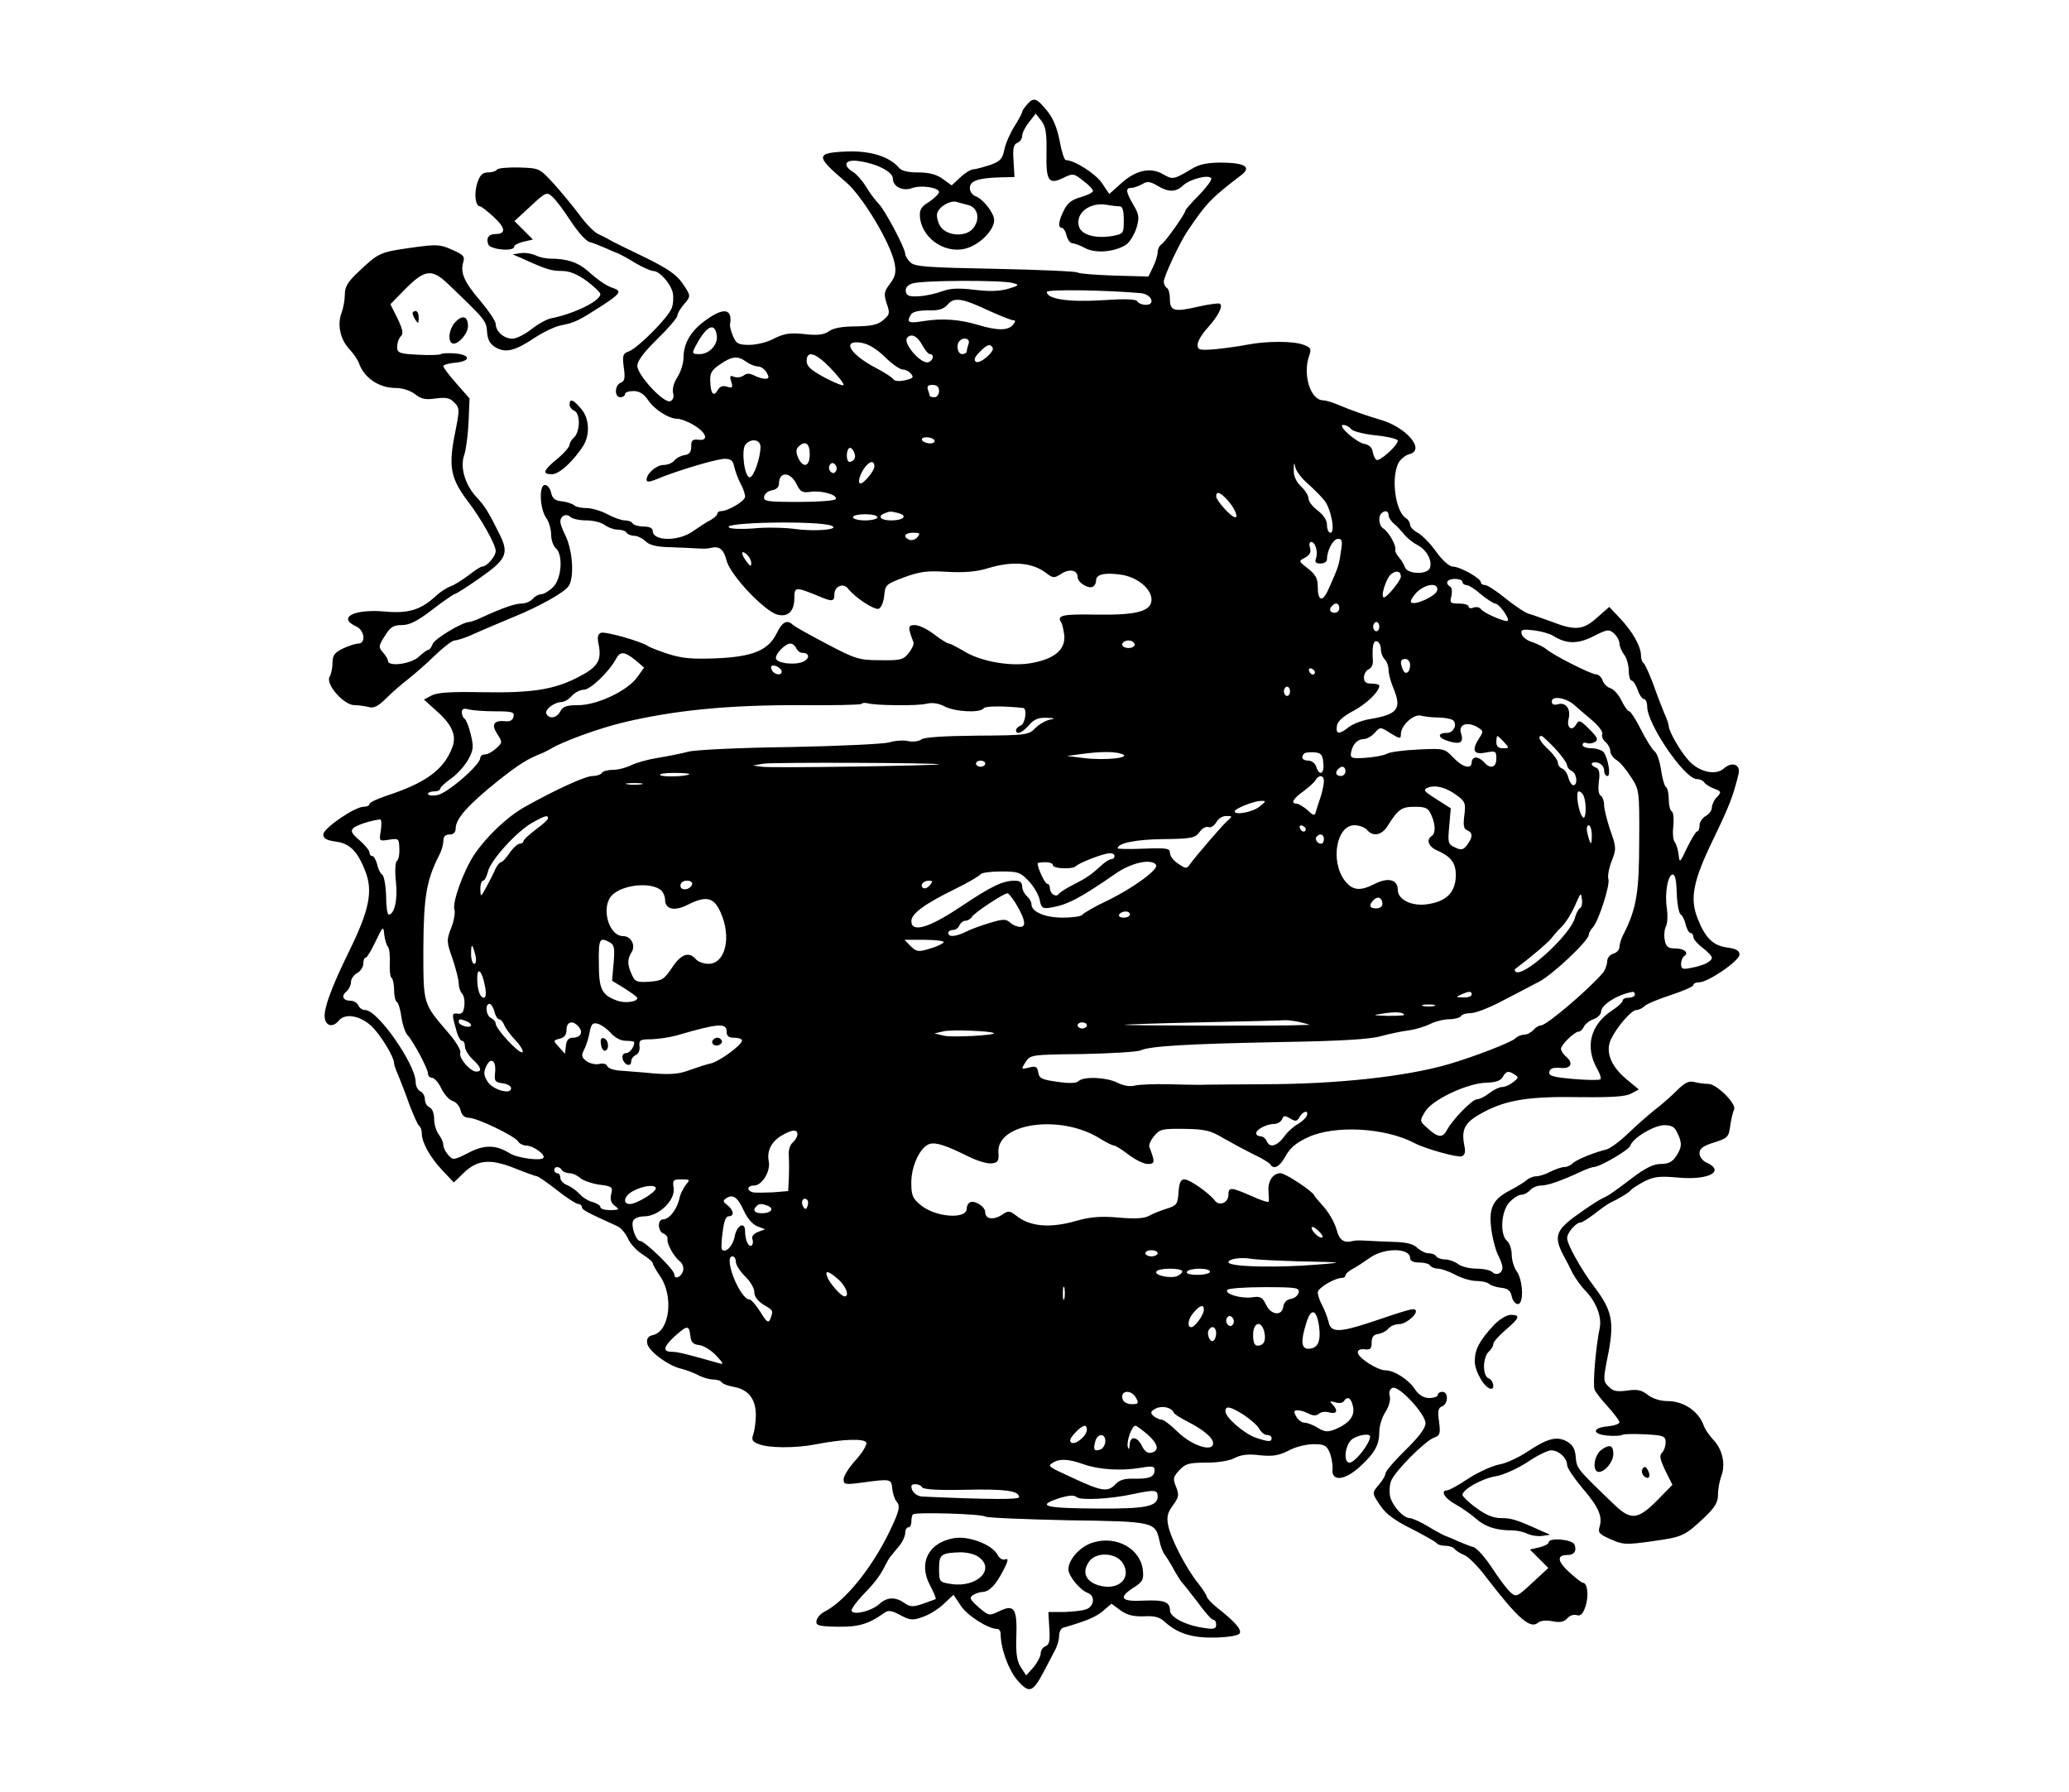 <?xml version="1.0" standalone="no"?>
<!DOCTYPE svg PUBLIC "-//W3C//DTD SVG 20010904//EN"
 "http://www.w3.org/TR/2001/REC-SVG-20010904/DTD/svg10.dtd">
<svg version="1.0" xmlns="http://www.w3.org/2000/svg"
 width="672pt" height="582pt" viewBox="0 0 672 582"
 preserveAspectRatio="xMidYMid meet">
<g transform="translate(0,582) scale(0.1,-0.1)"
fill="#000000" stroke="none">
<path d="M3337 5482 c-9 -10 -17 -22 -17 -25 0 -4 -11 -25 -25 -47 -14 -22
-29 -56 -33 -76 -6 -30 -13 -38 -47 -50 -22 -7 -47 -14 -54 -14 -8 0 -27 -12
-42 -26 l-28 -26 -29 21 c-21 15 -45 21 -80 21 -32 0 -54 5 -62 15 -30 36 -93
56 -169 53 -103 -4 -103 -15 -5 -98 55 -46 148 -201 160 -267 5 -27 2 -41 -15
-64 -20 -26 -21 -34 -11 -65 11 -31 10 -36 -12 -54 -17 -15 -39 -19 -88 -20
-43 0 -73 -5 -88 -16 -16 -11 -36 -14 -79 -9 -47 5 -65 2 -98 -14 -21 -12 -58
-21 -81 -21 -36 0 -43 4 -53 28 -7 16 -11 33 -10 38 9 52 -20 57 -79 14 -48
-34 -72 -75 -72 -122 0 -18 -9 -46 -20 -63 -11 -17 -17 -38 -14 -51 4 -13 0
-23 -9 -27 -21 -8 -107 85 -107 115 0 16 22 45 65 87 36 35 65 69 65 76 0 6 9
22 20 35 25 29 25 28 -4 71 -19 27 -49 48 -123 84 -54 26 -105 51 -113 56 -8
5 -25 13 -37 19 -12 5 -39 32 -60 61 -21 28 -59 74 -84 102 -47 51 -47 51
-113 53 -36 1 -69 -2 -72 -7 -3 -5 -16 -9 -29 -9 -18 0 -26 -8 -35 -35 -11
-34 -6 -75 9 -75 4 0 24 -16 45 -35 38 -35 40 -55 6 -55 -23 0 -32 -13 -24
-34 7 -17 84 -24 84 -7 0 5 14 12 30 16 l31 7 -30 30 -30 30 52 48 c49 46 53
47 70 32 11 -9 38 -45 60 -79 23 -35 50 -66 62 -69 11 -3 34 -12 50 -19 17 -8
37 -16 45 -19 8 -4 33 -17 55 -31 22 -13 47 -24 56 -25 21 0 56 -39 64 -70 3
-14 2 -37 -3 -50 -12 -32 -109 -129 -139 -141 -20 -7 -22 -13 -17 -52 5 -35 3
-45 -10 -50 -20 -8 -21 -47 -1 -47 8 0 15 5 15 10 0 6 12 10 28 10 18 0 33 -9
46 -28 21 -32 68 -62 96 -62 10 0 35 -9 54 -21 41 -24 49 -52 14 -47 -19 2
-23 -2 -23 -22 0 -18 -6 -26 -22 -28 -12 -2 -27 -10 -33 -18 -7 -8 -22 -14
-35 -14 -23 0 -55 -28 -55 -48 0 -8 9 -8 33 2 64 27 195 66 221 66 20 0 27 -6
31 -27 4 -16 13 -40 21 -55 8 -14 14 -33 14 -41 0 -14 -55 -47 -79 -47 -6 0
-11 -4 -11 -8 0 -5 -10 -14 -22 -21 -13 -6 -38 -23 -57 -36 -47 -34 -131 -33
-131 1 0 9 -11 14 -29 14 -17 0 -33 5 -36 10 -3 6 -15 10 -26 10 -10 0 -36 9
-56 20 -21 11 -51 20 -68 20 -17 0 -35 4 -40 9 -6 5 -23 11 -40 13 -22 2 -31
9 -35 28 -3 14 -12 25 -20 25 -20 0 -17 -77 4 -107 9 -12 16 -37 16 -54 0 -17
7 -37 15 -44 25 -21 19 -101 -9 -127 -13 -13 -31 -23 -39 -23 -8 0 -20 -7 -27
-15 -7 -8 -23 -15 -35 -15 -22 0 -63 -14 -132 -46 -17 -8 -35 -14 -39 -14 -22
0 -114 -55 -119 -72 -4 -10 -9 -18 -13 -18 -4 0 -18 -10 -32 -23 -26 -24 -100
-33 -100 -13 0 5 -7 17 -16 27 -15 17 -15 21 6 54 18 29 28 35 55 35 25 0 51
13 99 50 36 28 69 50 73 51 4 0 42 24 83 53 83 58 93 78 65 136 -38 77 -50 96
-75 123 -39 40 -57 100 -42 140 6 18 12 66 14 108 l3 75 -43 49 c-23 26 -42
51 -42 56 0 4 17 9 37 11 51 4 54 25 3 30 -22 2 -44 1 -48 -2 -4 -3 -37 -4
-74 -2 -62 3 -68 6 -68 26 0 12 5 27 12 34 9 9 6 22 -11 58 l-23 46 47 48 c64
65 87 68 139 19 124 -119 125 -120 128 -157 2 -27 10 -40 29 -51 33 -18 63
-10 127 33 28 18 67 37 87 40 42 8 57 16 133 65 56 37 62 45 35 55 -23 7 -48
24 -85 57 -31 27 -67 39 -120 39 -16 0 -38 5 -49 11 -11 5 -32 9 -47 7 l-27
-4 30 -13 c79 -36 96 -41 129 -41 26 0 50 -10 81 -32 24 -18 44 -37 45 -43 0
-22 -84 -64 -161 -79 -14 -3 -43 -19 -64 -36 -21 -16 -48 -30 -61 -30 -27 0
-54 24 -54 48 0 9 -23 43 -50 75 -53 62 -66 92 -55 127 5 17 0 23 -37 39 -40
18 -50 18 -136 6 -98 -14 -103 -16 -169 -79 -33 -31 -43 -47 -43 -72 0 -18 -5
-45 -11 -61 -14 -37 -4 -85 25 -116 14 -15 27 -34 31 -44 16 -49 65 -83 120
-83 22 0 47 -8 63 -20 20 -16 34 -19 67 -14 32 4 46 2 58 -11 21 -20 21 -21 2
-116 -18 -98 -10 -135 46 -209 42 -55 89 -139 89 -159 0 -18 -29 -51 -44 -51
-5 0 -25 -13 -45 -29 -20 -15 -46 -31 -57 -35 -12 -4 -34 -18 -48 -31 -49 -46
-90 -58 -166 -51 -101 9 -156 -20 -92 -49 26 -12 31 -55 6 -55 -9 0 -31 -7
-50 -16 -27 -13 -34 -22 -34 -46 0 -16 -4 -37 -10 -47 -12 -24 47 -91 81 -91
13 0 34 -3 46 -6 17 -5 31 2 57 28 19 19 51 47 71 62 20 16 60 50 87 77 28 27
57 49 64 49 7 0 30 7 51 16 58 26 105 45 138 59 84 34 169 81 182 102 19 29
13 116 -11 165 -9 17 -16 37 -16 44 0 19 20 28 33 15 6 -6 29 -11 52 -11 22 0
49 -7 59 -15 11 -8 30 -15 42 -15 13 0 26 -4 29 -10 3 -5 15 -10 25 -10 10 0
26 -8 36 -17 12 -13 36 -19 78 -20 34 -1 75 -3 91 -4 17 -1 35 -1 40 1 31 8
45 -2 55 -41 13 -48 123 -164 165 -175 34 -9 55 11 55 53 0 38 3 38 79 7 44
-19 51 -18 51 6 0 26 29 38 44 19 22 -29 86 -71 100 -66 8 3 16 22 18 43 3 35
6 37 64 59 52 19 75 22 140 18 57 -3 95 0 134 12 79 24 144 18 188 -16 22 -17
26 -17 48 -3 27 18 54 13 54 -10 0 -18 36 -40 50 -31 6 3 10 12 10 20 0 20 28
26 79 19 54 -7 101 -46 101 -81 0 -38 -47 -51 -178 -49 -112 2 -131 -2 -115
-26 4 -7 8 -27 10 -44 2 -43 -30 -72 -100 -86 -69 -15 -173 3 -229 39 -21 12
-41 23 -46 23 -5 0 -26 13 -48 30 -21 16 -49 30 -62 30 -24 0 -24 -6 -5 -56 2
-6 -5 -22 -16 -35 -17 -22 -27 -24 -93 -23 -68 0 -80 4 -173 53 -55 29 -104
56 -110 62 -18 18 -35 9 -52 -27 -27 -56 -78 -77 -197 -82 -77 -3 -111 0 -155
14 -31 10 -61 22 -67 26 -21 15 -138 48 -152 43 -10 -4 -13 -14 -8 -36 11 -54
-2 -75 -64 -107 -78 -41 -149 -53 -315 -50 -103 2 -146 -1 -164 -11 l-24 -13
41 -37 c50 -44 66 -80 51 -118 -27 -73 -87 -116 -216 -158 -29 -10 -53 -21
-53 -26 0 -5 -8 -9 -19 -9 -29 0 -131 -70 -131 -90 0 -13 11 -19 40 -23 46 -6
71 -31 96 -95 26 -65 14 -126 -51 -259 -62 -126 -88 -199 -79 -225 7 -22 27
-23 44 -3 20 25 66 18 104 -15 30 -27 76 -101 76 -124 0 -4 6 -22 14 -39 7
-18 24 -60 36 -95 13 -34 27 -65 31 -68 5 -3 9 -14 9 -25 0 -30 28 -79 68
-121 l36 -38 31 30 c45 44 87 48 167 16 35 -14 68 -26 72 -26 4 0 33 -20 65
-45 31 -25 63 -45 69 -45 7 0 12 -5 12 -10 0 -9 18 -18 115 -62 11 -5 27 -23
34 -39 7 -17 28 -40 47 -52 19 -12 34 -25 34 -29 0 -4 11 -24 25 -44 43 -64
30 -175 -22 -189 -18 -4 -23 -11 -21 -27 3 -25 69 -74 111 -83 16 -4 40 -13
55 -21 15 -8 37 -14 49 -14 12 0 24 -4 27 -9 3 -5 21 -12 40 -15 47 -9 70 -39
71 -89 0 -23 -4 -52 -8 -64 -7 -19 -4 -25 18 -33 33 -13 119 -13 182 -1 91 18
161 20 167 6 2 -7 -13 -33 -35 -57 -21 -23 -39 -51 -39 -62 0 -17 5 -18 58
-11 96 13 97 13 100 -20 2 -16 8 -34 13 -40 14 -15 11 -30 -21 -97 -59 -122
-146 -229 -214 -263 -11 -6 -22 -18 -24 -28 -3 -14 5 -17 40 -19 92 -4 123 4
180 44 13 10 24 8 52 -7 32 -17 40 -18 73 -6 21 7 52 26 69 43 l31 29 24 -36
c21 -32 89 -75 118 -75 6 0 11 -7 11 -15 0 -48 25 -117 54 -151 39 -45 50 -41
87 29 12 23 28 53 35 67 8 14 14 35 14 48 0 12 6 24 13 26 73 21 105 34 129
54 l28 24 30 -22 c21 -15 42 -20 75 -19 33 2 51 -2 67 -17 44 -40 92 -54 169
-52 46 2 74 7 76 15 5 13 -19 39 -75 83 -17 14 -31 29 -32 34 0 4 -13 25 -29
45 -40 50 -89 146 -97 188 -5 27 -2 41 16 65 19 26 20 33 10 59 -11 27 -10 32
10 54 20 22 32 25 87 25 38 0 76 6 93 15 21 11 45 14 82 9 42 -4 61 -1 93 15
21 12 58 21 81 21 36 0 43 -4 53 -28 6 -15 10 -39 9 -52 -5 -42 39 -39 89 7
49 45 63 71 63 115 0 18 9 46 20 63 11 17 17 38 14 51 -4 13 0 23 9 27 21 8
107 -85 107 -115 0 -16 -22 -45 -65 -87 -36 -35 -65 -69 -65 -76 0 -6 -9 -22
-20 -35 -25 -29 -25 -28 5 -72 17 -25 47 -47 100 -73 41 -21 78 -42 81 -46 3
-5 16 -9 29 -9 13 0 27 -5 30 -11 4 -5 18 -14 31 -19 13 -5 45 -37 71 -72 103
-134 143 -169 168 -148 8 7 27 9 47 5 25 -5 38 -2 48 9 7 9 21 14 31 11 13 -4
20 3 29 29 11 35 6 76 -9 76 -4 0 -24 16 -45 35 -38 35 -40 55 -6 55 23 0 32
13 24 34 -7 17 -84 24 -84 7 0 -5 -14 -12 -30 -16 l-31 -7 30 -30 30 -30 -52
-48 c-49 -46 -53 -47 -70 -32 -11 9 -38 45 -60 79 -23 35 -50 66 -62 69 -11 3
-33 12 -50 19 -16 8 -37 16 -45 19 -8 4 -33 17 -55 31 -22 13 -47 24 -56 25
-21 0 -56 39 -64 70 -3 14 -2 37 3 50 12 32 109 129 139 141 20 7 22 13 17 52
-5 35 -3 45 10 50 20 8 21 47 1 47 -8 0 -15 -4 -15 -10 0 -5 -12 -10 -27 -10
-19 0 -34 9 -47 28 -21 32 -68 62 -97 62 -25 0 -89 41 -89 58 0 8 9 12 23 10
18 -2 22 2 22 22 0 18 6 26 22 28 12 2 27 10 33 18 7 8 22 14 35 14 22 0 63
35 52 46 -6 6 -21 2 -148 -41 -101 -33 -127 -33 -134 3 -4 15 -13 39 -21 54
-8 14 -14 33 -14 41 0 14 55 47 79 47 6 0 11 4 11 8 0 5 10 14 23 21 12 6 37
23 56 36 47 34 131 33 131 -1 0 -9 11 -14 29 -14 17 0 33 -4 36 -10 3 -5 15
-10 26 -10 10 0 36 -9 56 -20 21 -11 51 -20 68 -20 17 0 35 -4 41 -9 5 -5 22
-11 39 -13 22 -2 31 -9 35 -28 3 -14 12 -25 20 -25 20 0 17 77 -4 107 -9 12
-16 37 -16 54 0 17 -7 37 -15 44 -24 20 -20 97 8 126 12 13 29 24 38 24 9 0
22 7 29 15 7 8 23 15 35 15 22 0 63 14 132 46 17 8 35 14 39 14 20 0 114 55
119 69 8 25 74 65 109 67 25 0 35 -5 44 -25 16 -33 15 -47 -4 -76 -12 -18 -25
-25 -50 -25 -24 0 -50 -13 -96 -48 -35 -27 -70 -52 -78 -56 -28 -13 -56 -31
-108 -69 -58 -43 -64 -65 -36 -120 10 -18 24 -45 32 -62 9 -16 26 -41 39 -54
37 -38 56 -86 49 -123 -13 -62 -23 -183 -17 -200 3 -9 23 -34 44 -57 20 -22
37 -45 37 -50 0 -5 -17 -11 -37 -13 -51 -4 -54 -25 -3 -30 22 -2 44 -1 48 2 4
3 37 4 75 2 61 -3 67 -6 67 -26 0 -12 -5 -27 -12 -34 -9 -9 -6 -22 11 -58 l23
-46 -47 -48 c-64 -65 -87 -68 -139 -19 -124 119 -125 120 -128 157 -2 27 -10
40 -29 51 -33 18 -63 10 -129 -34 -29 -19 -70 -38 -91 -41 -21 -4 -66 -24 -99
-45 -32 -22 -64 -39 -70 -39 -23 0 -7 -27 27 -45 20 -11 50 -32 66 -46 30 -27
66 -39 119 -39 16 0 38 -5 49 -11 11 -5 32 -9 47 -7 l27 4 -30 13 c-79 36 -96
41 -129 41 -26 0 -50 10 -81 33 -24 17 -44 37 -45 42 0 18 64 54 109 61 24 4
68 24 101 45 32 22 67 39 78 39 25 0 52 -25 52 -48 0 -9 23 -43 50 -75 53 -62
66 -92 55 -127 -5 -17 0 -23 37 -39 40 -18 50 -18 136 -6 98 14 103 16 170 79
32 31 42 47 42 72 0 18 5 45 11 61 14 37 4 85 -25 116 -14 15 -27 34 -31 44
-16 49 -65 83 -120 83 -22 0 -47 8 -63 20 -20 16 -34 19 -67 14 -32 -4 -46 -2
-58 11 -21 20 -21 21 -2 116 18 98 10 135 -46 209 -42 55 -89 139 -89 159 0
18 29 51 44 51 5 0 25 13 45 28 20 16 43 32 51 36 30 14 63 34 69 43 3 4 23
16 43 27 31 15 49 17 106 12 101 -10 158 20 94 49 -12 5 -22 19 -22 30 0 15
12 24 48 35 44 14 47 17 52 55 3 22 9 45 12 51 11 17 -56 84 -83 84 -13 0 -34
3 -46 6 -17 5 -31 -2 -57 -28 -19 -19 -51 -47 -71 -62 -20 -16 -59 -50 -86
-76 -27 -26 -59 -50 -72 -53 -40 -10 -97 -33 -109 -45 -7 -7 -19 -12 -27 -12
-9 0 -29 -7 -45 -15 -15 -8 -36 -15 -46 -15 -10 0 -25 -6 -32 -13 -7 -6 -31
-21 -52 -32 -56 -29 -70 -55 -63 -120 3 -30 13 -69 21 -87 9 -17 16 -37 16
-44 0 -19 -20 -28 -33 -15 -6 6 -29 11 -51 11 -23 0 -50 7 -60 15 -11 8 -30
15 -42 15 -13 0 -26 5 -29 10 -3 6 -15 10 -25 10 -10 0 -26 8 -36 17 -12 13
-36 19 -78 20 -34 1 -74 3 -91 4 -16 1 -34 1 -40 -1 -30 -8 -45 2 -54 38 -6
21 -24 53 -40 71 -17 19 -32 37 -33 40 -7 14 -93 71 -109 71 -24 0 -41 -25
-39 -57 1 -15 2 -31 1 -35 -1 -4 -26 4 -56 18 -67 29 -75 30 -75 4 0 -26 -29
-38 -44 -19 -19 25 -82 69 -99 69 -12 0 -17 -11 -19 -42 -3 -39 -6 -43 -38
-53 -19 -6 -45 -16 -57 -23 -16 -9 -46 -11 -100 -6 -59 5 -93 2 -138 -11 -84
-24 -149 -19 -194 17 -22 17 -26 17 -48 2 -27 -17 -53 -13 -53 10 0 18 -36 40
-50 31 -6 -3 -10 -12 -10 -20 0 -36 -103 -28 -150 12 -26 21 -30 32 -30 73 0
54 29 115 59 125 21 6 53 -4 127 -41 28 -14 62 -24 75 -22 20 2 24 8 22 34 -8
97 201 127 329 47 21 -13 41 -23 46 -23 5 0 26 -13 48 -30 21 -16 49 -30 62
-30 24 0 24 6 5 56 -2 6 5 22 16 35 18 22 26 24 98 23 67 -1 85 -5 128 -31 28
-16 71 -39 97 -52 27 -12 50 -27 54 -32 11 -19 31 -8 50 27 14 26 34 43 73 61
87 40 250 31 345 -19 36 -19 141 -48 154 -43 10 4 13 14 8 36 -10 54 2 75 62
107 77 41 151 52 317 49 104 -1 146 2 164 12 l24 13 -41 34 c-52 44 -69 91
-48 132 22 43 66 92 81 92 8 0 20 6 27 13 7 7 46 23 86 36 39 13 72 27 72 32
0 5 8 9 19 9 29 0 131 70 131 90 0 13 -11 19 -40 23 -46 6 -71 31 -96 94 -26
66 -15 122 51 258 52 108 64 138 82 212 7 30 -21 41 -47 18 -26 -24 -79 -13
-113 23 -27 28 -67 97 -67 115 0 5 -6 23 -14 40 -7 18 -24 60 -36 95 -13 34
-27 65 -31 68 -5 3 -9 14 -9 25 0 30 -28 79 -68 121 l-35 37 -39 -34 c-45 -41
-71 -44 -148 -14 -30 11 -64 23 -75 26 -11 3 -44 25 -74 49 -29 24 -60 44 -67
44 -8 0 -14 4 -14 9 0 13 -68 51 -91 51 -11 0 -33 19 -54 48 -19 27 -46 54
-60 62 -14 7 -25 19 -25 26 0 7 -6 17 -13 21 -34 21 -49 126 -26 177 6 13 22
27 36 31 55 13 -9 89 -97 113 -41 12 -93 30 -137 49 -17 7 -38 13 -45 13 -42
0 -68 85 -45 147 7 19 4 25 -18 33 -33 13 -119 13 -182 1 -26 -5 -74 -12 -105
-15 -53 -4 -58 -3 -58 15 0 11 15 36 33 55 34 38 51 71 39 78 -4 2 -36 -2 -71
-10 -77 -18 -91 -14 -91 25 0 16 -4 33 -10 36 -5 3 -10 13 -10 20 0 17 52 128
78 166 60 89 76 106 172 179 36 27 16 41 -61 42 -48 0 -73 -5 -99 -21 -57 -34
-61 -35 -92 -17 -40 24 -89 14 -137 -30 l-38 -34 -24 36 c-21 30 -89 74 -117
74 -5 0 -14 28 -20 62 -8 41 -21 74 -40 97 -35 43 -44 46 -65 23z m62 -155
c-2 -94 6 -108 54 -85 32 16 35 15 65 -9 18 -13 32 -28 32 -33 0 -5 -18 -14
-39 -20 -29 -8 -44 -19 -55 -42 -18 -35 -21 -58 -7 -58 5 0 12 -11 15 -25 4
-14 12 -25 19 -25 6 0 26 -7 42 -16 34 -18 96 -12 132 11 12 8 27 33 34 54 10
35 9 44 -10 76 -25 43 -26 55 -6 55 8 0 24 6 35 12 16 10 25 9 49 -5 37 -22
60 -22 85 2 23 20 82 35 90 22 3 -5 -15 -29 -39 -54 -25 -25 -45 -48 -45 -51
0 -10 -65 -101 -77 -109 -7 -4 -13 -16 -13 -26 0 -10 -7 -32 -15 -48 l-15 -31
-110 3 c-60 2 -114 6 -120 10 -6 4 -126 9 -268 12 -215 4 -260 7 -274 20 -10
9 -18 22 -18 29 0 18 -65 140 -85 161 -9 9 -28 33 -41 55 -13 21 -33 44 -44
50 -35 22 -25 41 18 35 60 -8 112 -35 112 -57 0 -26 32 -42 62 -31 29 11 88 2
88 -13 -1 -6 -15 -20 -33 -32 -26 -16 -31 -25 -29 -50 8 -74 92 -125 161 -97
42 17 80 59 80 88 0 23 -36 69 -61 78 -10 4 -18 15 -18 26 0 24 27 33 99 35
l46 1 -3 52 c-3 41 0 54 12 59 9 3 16 14 16 23 0 9 10 29 22 44 l22 28 18 -23
c14 -18 18 -39 17 -101z m-254 -173 c29 -7 39 -42 19 -71 -21 -34 -87 -32
-110 2 -8 13 -13 33 -10 43 7 22 44 43 64 36 8 -2 24 -7 37 -10z m491 -4 c10
0 14 -13 14 -45 0 -43 -1 -44 -35 -51 -57 -10 -104 3 -111 32 -11 42 35 78 90
69 16 -3 35 -5 42 -5z m-347 -249 c23 -6 22 -8 -15 -19 -28 -8 -62 -9 -110 -3
-51 6 -78 5 -104 -5 -19 -7 -53 -15 -75 -16 -31 -2 -40 1 -43 15 -2 11 5 21
20 26 26 11 291 12 327 2z m416 -33 c35 -3 50 -38 16 -38 -11 0 -23 5 -27 11
-4 8 -40 9 -114 4 -109 -7 -180 4 -180 27 0 9 193 6 305 -4z m-491 -58 c36
-16 70 -30 77 -30 8 0 8 -4 -1 -15 -16 -19 -51 -19 -114 0 -60 18 -116 22
-178 12 -48 -8 -55 -4 -39 22 6 9 26 13 55 13 35 -1 51 4 64 19 21 25 47 21
136 -21z m-886 -79 c5 -29 -24 -61 -55 -61 -27 0 -27 2 -10 33 33 60 59 71 65
28z m667 -31 c9 -16 20 -30 25 -30 15 0 12 -20 -4 -26 -24 -9 -86 63 -69 80
14 14 33 4 48 -24z m151 4 c-3 -9 -6 -20 -6 -25 0 -5 -7 -9 -15 -9 -15 0 -21
31 -8 43 13 14 35 7 29 -9z m-271 -44 c22 -22 48 -40 57 -40 8 0 21 -6 27 -14
10 -12 6 -15 -20 -21 -19 -4 -34 -3 -38 4 -4 6 -29 22 -56 36 -84 44 -113 92
-48 82 24 -4 50 -20 78 -47z m349 31 c8 -12 -41 -54 -54 -46 -8 5 -5 15 11 31
24 25 35 29 43 15z m-527 -66 c24 -25 43 -49 43 -55 0 -5 -27 6 -60 23 -46 25
-60 37 -60 55 0 35 29 27 77 -23z m-273 20 c11 -8 28 -15 38 -15 9 0 22 -9 28
-20 9 -16 8 -20 -5 -20 -9 0 -25 5 -36 11 -15 7 -24 7 -33 0 -8 -6 -21 -8 -31
-5 -14 6 -16 3 -10 -15 6 -20 4 -22 -13 -17 -14 5 -24 1 -31 -11 -13 -23 -23
-12 -24 28 -2 27 4 37 32 56 39 27 58 28 85 8z m626 -95 c0 -11 -7 -20 -15
-20 -8 0 -15 2 -15 4 0 2 -3 11 -6 20 -4 12 0 16 15 16 14 0 21 -6 21 -20z
m1339 -124 c6 -7 42 -16 81 -20 39 -4 70 -12 70 -17 0 -16 -62 -71 -70 -62 -5
4 -10 17 -12 28 -2 12 -13 21 -25 23 -27 4 -92 62 -70 62 8 0 20 -6 26 -14z
m-1354 -36 c3 -5 -3 -10 -14 -10 -11 0 -23 5 -26 10 -3 6 3 10 14 10 11 0 23
-4 26 -10z m-565 -21 c0 -36 -22 -99 -35 -99 -17 0 -28 89 -14 106 18 22 49
17 49 -7z m160 -24 c0 -41 -21 -47 -38 -11 -7 17 -7 27 1 35 22 22 37 12 37
-24z m145 -15 c-3 -6 -10 -10 -16 -10 -10 0 -12 33 -2 44 9 9 26 -22 18 -34z
m-60 -40 c-5 -8 -11 -8 -17 -2 -6 6 -7 16 -3 22 5 8 11 8 17 2 6 -6 7 -16 3
-22z m125 15 c0 -14 -34 -55 -45 -55 -10 0 -4 26 11 48 17 25 34 29 34 7z
m1408 -56 c20 -18 45 -43 54 -55 21 -26 36 -104 19 -104 -6 0 -11 11 -11 25 0
16 -11 32 -30 47 -16 12 -30 29 -30 39 0 9 -11 27 -25 40 -16 16 -24 34 -23
54 0 23 2 25 5 8 2 -12 21 -37 41 -54z m-1660 -3 c12 -24 19 -27 45 -23 37 5
90 -11 81 -24 -3 -5 -57 -9 -120 -9 -105 0 -115 2 -112 18 2 9 13 18 26 20 13
2 22 10 22 21 0 41 38 40 58 -3z m1398 -49 c23 -25 37 -57 26 -57 -13 0 -62
55 -62 68 0 18 13 14 36 -11z m-1069 -43 c33 -9 18 -24 -23 -24 -33 0 -46 13
-21 23 17 7 19 7 44 1z m1593 -7 c0 -7 8 -20 18 -28 11 -9 25 -25 33 -35 8
-10 27 -26 43 -34 30 -16 49 -51 40 -75 -9 -22 -73 -20 -81 3 -3 9 -12 24 -20
33 -8 9 -13 20 -11 25 3 13 -22 57 -38 67 -15 8 -19 39 -7 50 11 11 23 8 23
-6z m-1660 -7 c0 -5 -18 -10 -40 -10 -22 0 -40 5 -40 10 0 6 18 10 40 10 22 0
40 -4 40 -10z m-150 -27 c32 -12 -49 -20 -116 -11 -38 5 -99 6 -136 2 -37 -3
-73 -2 -80 3 -27 17 287 23 332 6z m280 -37 c-6 -8 -18 -12 -26 -9 -23 9 -16
23 12 23 22 0 24 -2 14 -14z m1375 -48 c-6 -43 -8 -50 -40 -121 -19 -44 -35
-40 -35 8 0 26 -7 39 -31 58 -32 25 -32 25 -10 36 15 9 20 18 16 32 -4 10 -2
19 4 19 13 0 23 -33 15 -54 -4 -12 0 -16 15 -16 12 0 21 6 21 14 0 29 20 66
36 66 13 0 15 -7 9 -42z m-1915 -36 c0 -13 -3 -12 -15 4 -19 25 -19 40 0 24 8
-7 15 -20 15 -28z m2110 -45 c-1 -13 -45 -67 -55 -67 -13 0 8 65 24 76 17 13
31 9 31 -9z m200 -17 c0 -5 6 -10 13 -10 7 0 28 -13 47 -30 19 -16 40 -29 46
-30 13 0 48 -49 41 -56 -6 -6 -81 26 -88 39 -4 5 -14 7 -23 4 -9 -4 -16 -2
-16 3 0 6 -14 10 -31 10 -28 0 -31 2 -25 24 3 14 2 28 -4 31 -18 11 -10 25 15
25 14 0 25 -4 25 -10z m-82 -27 c-3 -18 -74 -51 -85 -39 -3 3 4 17 17 31 28
29 73 35 68 8z m-318 -58 c0 -8 -7 -15 -15 -15 -16 0 -20 12 -8 23 11 12 23 8
23 -8z m130 -60 c0 -8 -4 -15 -10 -15 -5 0 -10 7 -10 15 0 8 5 15 10 15 6 0
10 -7 10 -15z m565 -30 c43 -27 80 -27 131 -1 45 23 50 23 66 9 10 -9 18 -24
18 -33 0 -9 7 -25 15 -36 8 -10 15 -34 15 -51 0 -18 4 -33 9 -33 5 0 14 -13
20 -30 5 -16 15 -30 20 -30 6 0 11 -11 11 -25 0 -57 122 -235 161 -235 10 0
21 -5 24 -11 4 -5 18 -15 32 -20 24 -9 25 -11 9 -28 -9 -9 -16 -25 -16 -34 0
-9 -9 -21 -20 -27 -11 -6 -20 -20 -20 -30 0 -11 -3 -20 -8 -20 -4 0 -18 -24
-32 -52 -24 -51 -25 -52 -28 -23 -2 17 -8 35 -13 41 -5 7 -7 30 -4 52 2 23 0
44 -5 47 -6 3 -10 21 -10 40 0 19 -4 36 -9 39 -5 4 -12 28 -16 56 -4 27 -13
55 -22 61 -8 7 -28 39 -44 71 -16 32 -33 58 -37 58 -5 0 -16 15 -25 34 -9 19
-25 37 -36 41 -11 3 -23 15 -26 26 -4 10 -13 19 -21 19 -16 0 -137 61 -162 82
-8 7 -29 17 -46 23 -17 5 -32 17 -34 27 -3 14 4 15 40 11 24 -3 52 -11 63 -18z
m-1361 -24 c7 -11 -14 -20 -31 -13 -7 2 -10 8 -7 13 7 12 31 12 38 0z m801
-19 c0 -12 6 -27 13 -34 7 -7 12 -22 12 -34 0 -12 7 -38 15 -57 29 -70 16 -87
-80 -103 -22 -4 -51 -15 -64 -25 -31 -25 -43 -24 -39 3 2 15 19 31 51 48 44
23 86 63 87 83 0 4 -11 7 -25 7 -18 0 -25 5 -25 20 0 11 7 23 16 27 8 3 14 15
13 27 -3 46 1 68 14 63 6 -2 12 -13 12 -25z m-1899 3 c4 -8 12 -15 19 -15 26
0 26 -20 1 -30 -30 -11 -86 -3 -86 13 0 16 31 47 47 47 7 0 16 -7 19 -15z
m-522 -39 l28 -24 -23 -32 c-32 -44 -130 -90 -191 -90 -37 0 -50 -4 -58 -20
-12 -22 -35 -26 -45 -9 -8 13 23 38 48 39 9 0 25 9 34 20 10 11 27 20 39 20
21 0 81 57 104 99 14 27 28 26 64 -3z m2516 -15 c0 -26 -16 -35 -24 -15 -10
25 -7 34 9 34 8 0 15 -9 15 -19z m-2042 -18 c6 -19 -25 -16 -32 3 -4 11 -1 14
11 12 9 -2 18 -9 21 -15z m1733 -6 c-1 -12 -15 -9 -19 4 -3 6 1 10 8 8 6 -3
11 -8 11 -12z m-81 -62 c0 -8 -4 -15 -10 -15 -5 0 -10 7 -10 15 0 8 5 15 10
15 6 0 10 -7 10 -15z m925 -46 c11 -10 37 -32 57 -49 20 -17 35 -37 32 -44 -3
-7 2 -19 11 -26 8 -7 15 -20 15 -29 0 -9 9 -22 20 -29 11 -6 32 -31 47 -55 27
-41 28 -44 27 -207 0 -168 -9 -221 -50 -302 -8 -14 -14 -34 -14 -43 0 -9 -9
-19 -20 -22 -11 -3 -20 -14 -20 -25 0 -10 -6 -26 -12 -35 -41 -50 -184 -173
-203 -173 -7 0 -18 -7 -25 -15 -7 -8 -20 -15 -29 -15 -9 0 -22 -5 -29 -12 -13
-13 -135 -60 -217 -84 -137 -40 -363 -65 -602 -65 -98 -1 -191 -1 -208 -2 -16
0 -64 1 -105 2 -41 1 -87 -1 -102 -4 -17 -5 -39 -1 -59 9 -36 18 -110 21 -126
5 -7 -7 -30 -8 -69 -2 -51 7 -59 11 -62 31 -3 18 -8 21 -30 15 -26 -6 -26 -6
-11 18 16 24 19 24 185 26 93 2 178 7 189 12 30 14 153 21 455 27 192 3 290 9
325 19 28 8 69 16 91 19 23 3 54 13 70 21 16 8 43 15 61 15 17 0 35 5 38 10 3
6 18 10 33 10 15 0 61 18 102 40 41 21 94 49 117 61 43 21 163 134 163 153 0
5 6 17 14 25 19 22 56 138 50 156 -3 8 1 34 10 57 16 41 16 46 -4 102 -11 33
-20 69 -20 82 0 13 -5 26 -11 30 -7 4 -9 22 -6 46 4 28 1 41 -9 45 -22 8 -17
22 6 16 11 -3 20 -14 20 -24 0 -11 5 -19 11 -19 12 0 2 58 -13 78 -6 6 -23 12
-39 12 -16 0 -29 5 -29 11 0 6 6 9 13 6 8 -3 20 -1 28 4 11 7 7 15 -19 41 -30
30 -34 31 -43 15 -14 -24 -32 -10 -24 20 7 31 -9 53 -35 46 -13 -4 -20 0 -20
9 0 20 48 12 75 -13z m-2205 1 c41 -1 87 1 101 5 17 4 38 1 57 -9 34 -18 117
-22 127 -6 4 7 59 8 128 1 14 -2 7 -52 -8 -57 -8 -4 -15 -10 -15 -15 0 -17 20
-9 42 16 16 19 31 25 57 24 28 -1 30 -3 11 -6 -14 -3 -35 -15 -48 -28 -21 -22
-30 -23 -189 -24 -105 -1 -171 -5 -180 -12 -7 -6 -26 -9 -42 -6 -16 4 -44 2
-63 -4 -18 -5 -163 -12 -322 -15 -160 -2 -308 -9 -330 -15 -23 -6 -67 -15 -99
-20 -32 -5 -71 -16 -87 -24 -16 -8 -42 -15 -59 -15 -16 0 -33 -4 -36 -10 -3
-5 -17 -10 -30 -10 -23 0 -118 -43 -218 -99 -58 -32 -125 -95 -167 -157 -35
-53 -72 -156 -64 -178 3 -8 -1 -35 -10 -58 -16 -41 -16 -46 4 -102 11 -33 20
-69 20 -81 0 -11 5 -26 11 -32 6 -6 9 -23 7 -39 -2 -21 -8 -28 -20 -26 -21 3
-21 0 -7 -50 5 -21 14 -38 19 -38 6 0 10 -8 10 -18 0 -10 11 -29 25 -42 28
-26 32 -40 12 -40 -20 0 -58 45 -52 61 3 8 -14 36 -38 64 -84 98 -82 91 -82
275 1 168 10 221 51 302 8 14 14 36 14 47 0 14 6 21 20 21 13 0 20 7 20 20 0
31 39 75 137 154 70 55 95 71 146 91 6 3 19 9 27 14 42 25 159 67 235 85 167
40 345 57 578 56 104 -1 191 1 195 4 3 4 13 4 21 2 9 -3 50 -6 91 -6z m-1302
-20 c55 0 63 -2 60 -17 -3 -13 -12 -17 -30 -15 -35 3 -43 -12 -22 -43 16 -25
16 -27 -4 -45 -12 -11 -28 -20 -37 -20 -8 0 -15 -5 -15 -11 0 -23 -109 -117
-140 -121 -16 -3 -30 -1 -30 4 0 4 9 8 20 8 11 0 20 4 20 9 0 5 16 19 34 32
19 13 44 40 56 61 18 33 19 42 9 83 -6 25 -15 48 -20 51 -5 3 -9 12 -9 21 0
11 6 14 23 9 12 -3 50 -6 85 -6z m3062 -20 c19 0 41 -4 48 -8 17 -12 4 -42
-18 -42 -34 0 -30 -17 5 -27 39 -12 50 -4 40 27 -8 27 19 37 51 20 22 -13 23
-15 9 -36 -26 -40 -20 -56 20 -48 33 6 35 5 35 -20 0 -29 -20 -35 -40 -11 -7
8 -19 15 -26 15 -8 0 -14 -7 -14 -15 0 -25 -30 -17 -60 15 -28 29 -29 30 -113
26 -46 -2 -93 -8 -103 -14 -11 -6 -42 -11 -69 -13 -45 -3 -50 -1 -47 17 5 27
21 44 42 44 9 0 25 9 35 20 18 20 18 20 51 -1 31 -19 34 -19 34 -3 0 28 41 66
65 60 11 -3 36 -6 55 -6z m215 -80 c18 -19 17 -20 -3 -20 -15 0 -22 6 -22 20
0 11 2 20 3 20 2 0 12 -9 22 -20z m167 -22 c21 -23 38 -47 38 -54 0 -6 7 -14
15 -18 16 -6 21 -46 5 -46 -5 0 -12 11 -16 24 -3 14 -12 27 -20 30 -8 3 -14
11 -14 19 0 7 -13 26 -30 42 -29 27 -38 45 -23 45 3 0 23 -19 45 -42z m-1407
-17 c30 -12 -55 -21 -123 -13 l-57 7 45 6 c65 9 112 9 135 0z m653 -29 c4 -35
-13 -44 -23 -12 -3 11 -15 20 -26 20 -19 0 -25 11 -13 23 3 3 18 5 32 4 23 -2
28 -8 30 -35z m-1248 -4 c10 -4 -546 -13 -575 -8 l-30 4 35 6 c33 5 559 3 570
-2z m150 2 c0 -5 -7 -10 -15 -10 -8 0 -15 5 -15 10 0 6 7 10 15 10 8 0 15 -4
15 -10z m1170 -25 c0 -8 -7 -15 -15 -15 -16 0 -20 12 -8 23 11 12 23 8 23 -8z
m-2131 -9 c-8 -8 -88 -10 -95 -3 -4 4 17 7 46 7 29 0 51 -2 49 -4z m2061 -23
c0 -9 -5 -33 -11 -52 -7 -20 -14 -42 -16 -50 -3 -11 -9 -9 -26 8 -13 11 -29
21 -35 21 -21 0 -13 16 21 40 17 13 36 29 40 37 11 18 27 16 27 -4z m-2217
-10 c-13 -2 -33 -2 -45 0 -13 2 -3 4 22 4 25 0 35 -2 23 -4z m2649 -36 c27
-20 29 -26 24 -65 -4 -32 -2 -44 9 -48 19 -8 19 -23 0 -48 -12 -16 -19 -18
-39 -8 -23 10 -24 15 -19 69 l5 58 -47 30 c-40 25 -44 30 -28 37 25 10 60 1
95 -25z m412 -3 c10 -25 7 -79 -3 -68 -14 14 -25 84 -13 84 5 0 13 -7 16 -16z
m-1054 -34 c-23 -18 -80 -28 -80 -15 0 9 63 34 85 34 18 1 18 -1 -5 -19z m558
-25 c15 -32 15 -62 2 -70 -19 -12 -10 -35 18 -47 48 -21 63 -44 60 -90 -4 -50
-34 -77 -96 -85 -48 -6 -92 16 -92 47 0 34 -32 42 -76 19 -48 -24 -71 -21 -97
12 -47 64 -26 179 32 179 16 0 34 -7 41 -15 19 -23 48 -18 67 13 34 54 45 62
88 62 35 0 44 -4 53 -25z m-2868 -12 c0 -5 -18 -21 -40 -37 -22 -17 -40 -33
-40 -38 0 -4 -6 -8 -12 -8 -7 0 -22 -14 -33 -30 -11 -16 -23 -30 -28 -30 -4 0
-12 -10 -18 -22 -5 -13 -19 -39 -29 -58 -19 -35 -19 -35 -20 -7 0 15 4 27 9
27 5 0 12 14 16 30 8 36 95 132 145 159 39 22 50 25 50 14z m2204 -11 c-21
-20 -97 -109 -118 -137 -12 -17 -14 -17 -39 0 -15 9 -27 25 -27 35 0 15 -10
17 -85 14 -47 -2 -85 -1 -85 1 0 17 59 29 148 30 93 1 104 4 118 23 8 12 21
19 29 16 7 -3 18 4 25 15 6 12 20 21 32 21 22 0 22 0 2 -18z m-2747 -28 c-6
-36 -6 -36 26 -31 32 5 33 4 34 -29 1 -19 -3 -37 -8 -40 -5 -3 -7 -33 -3 -68
6 -59 -5 -106 -24 -106 -4 0 -8 28 -8 61 -1 34 -7 64 -12 68 -6 3 -14 19 -17
34 -4 15 -11 27 -16 27 -5 0 -9 5 -9 12 0 6 -15 24 -32 39 -25 21 -30 30 -21
39 9 10 55 25 87 29 5 1 6 -15 3 -35z m3004 3 c-1 -12 -15 -9 -19 4 -3 6 1 10
8 8 6 -3 11 -8 11 -12z m929 -19 c0 -36 -4 -35 -14 5 -4 16 -2 27 4 27 5 0 10
-14 10 -32z m-870 -13 c0 -8 -4 -15 -9 -15 -13 0 -22 16 -14 24 11 11 23 6 23
-9z m-680 -55 c0 -5 -4 -10 -10 -10 -5 0 -19 -8 -29 -17 -37 -34 -50 -43 -93
-65 -24 -12 -46 -26 -49 -31 -9 -13 -29 1 -29 19 0 8 -4 14 -9 14 -7 0 -31 51
-31 66 0 2 11 4 25 4 14 0 25 -4 25 -10 0 -11 63 -14 74 -3 11 11 88 41 109
42 9 1 17 -3 17 -9z m135 -29 c8 -14 -71 -73 -157 -115 -43 -20 -80 -42 -83
-47 -4 -5 -32 -9 -63 -9 -59 0 -102 19 -102 44 0 8 -7 19 -15 26 -8 7 -15 21
-15 31 0 13 -7 19 -24 19 -39 0 -75 -17 -178 -86 -102 -68 -158 -84 -158 -45
0 24 44 56 142 104 43 21 80 43 83 48 4 5 33 9 67 9 55 0 63 -3 90 -32 16 -17
32 -45 35 -61 5 -26 9 -29 38 -24 52 9 93 30 207 109 52 37 119 51 133 29z
m1691 -92 c1 -34 7 -64 12 -68 6 -3 14 -19 17 -34 4 -15 11 -27 16 -27 5 0 9
-6 9 -13 0 -7 14 -23 30 -35 17 -13 30 -27 30 -32 0 -12 -27 -26 -67 -33 -28
-6 -33 -4 -33 13 0 10 5 22 10 25 17 11 0 25 -29 25 -23 0 -30 5 -34 27 -3 15
-1 36 4 45 5 10 6 35 3 57 -8 49 3 111 19 111 8 0 12 -21 13 -61z m-3198 29
c-7 -19 -38 -22 -38 -4 0 10 9 16 21 16 12 0 19 -5 17 -12z m772 -3 c-7 -8
-16 -12 -21 -9 -13 8 -1 24 18 24 13 0 13 -3 3 -15z m-873 -16 c7 -6 13 -20
13 -30 0 -32 30 -39 72 -18 61 31 86 26 108 -23 37 -81 16 -168 -39 -168 -16
0 -34 7 -41 15 -22 26 -48 17 -77 -27 -26 -39 -33 -43 -74 -46 -40 -3 -47 0
-57 23 -15 33 -15 50 0 74 13 22 -3 51 -28 51 -49 0 -74 99 -34 135 37 33 124
41 157 14z m1151 -41 c31 -52 37 -78 16 -78 -10 0 -25 6 -33 14 -14 12 -23 12
-66 -1 -27 -8 -63 -21 -78 -29 -33 -16 -57 -18 -57 -4 0 6 7 10 15 10 9 0 18
7 21 15 4 8 12 15 20 15 7 0 17 6 21 13 8 13 101 75 115 76 3 1 15 -14 26 -31z
m1834 -17 c-6 -3 -13 -18 -17 -32 -14 -55 -170 -197 -193 -174 -3 3 -3 6 -1 8
53 40 107 86 117 99 7 9 20 25 30 34 20 20 37 48 54 88 12 27 13 27 16 6 2
-13 -1 -26 -6 -29z m-642 13 c0 -8 -9 -14 -20 -14 -22 0 -26 10 -8 28 13 13
28 7 28 -14z m-820 -34 c0 -5 -9 -10 -21 -10 -11 0 -17 5 -14 10 3 6 13 10 21
10 8 0 14 -4 14 -10z m-2410 -105 c5 -5 7 -29 6 -53 -1 -24 1 -45 6 -48 4 -3
8 -20 8 -39 0 -19 4 -36 9 -39 5 -3 12 -26 15 -51 4 -25 13 -50 20 -57 18 -19
66 -109 66 -124 0 -8 6 -14 13 -14 7 0 21 -15 30 -34 9 -19 25 -37 36 -41 12
-3 24 -17 27 -31 4 -16 13 -24 27 -24 26 0 149 -59 160 -77 4 -7 16 -13 25
-13 23 0 64 -29 57 -40 -7 -11 -85 -1 -110 15 -45 28 -83 28 -134 1 -47 -24
-50 -24 -65 -7 -9 10 -16 24 -16 32 0 9 -7 24 -15 35 -8 10 -15 33 -15 50 0
19 -6 34 -15 38 -8 3 -15 15 -15 26 0 11 -7 23 -15 26 -8 4 -15 17 -15 30 0
57 -123 234 -164 234 -9 0 -19 7 -22 15 -4 8 -14 15 -24 15 -26 0 -33 15 -15
30 8 7 15 21 15 31 0 10 9 23 20 29 11 6 20 20 20 30 0 11 3 20 8 20 4 0 18
24 32 53 24 50 25 51 28 22 2 -16 7 -34 12 -40z m720 15 c15 -8 17 -18 13 -67
l-5 -58 41 -25 c22 -14 41 -28 41 -31 0 -13 -42 -18 -67 -8 -49 18 -58 37 -58
121 -1 79 2 86 35 68z m1085 0 c-3 -5 -24 -15 -46 -21 -36 -11 -42 -10 -61 8
l-20 21 66 0 c37 0 64 -4 61 -8z m-1521 -42 c4 -17 2 -28 -4 -28 -5 0 -10 14
-10 32 0 36 4 35 14 -4z m31 -100 c5 -24 3 -38 -3 -38 -13 0 -22 25 -22 63 0
40 16 24 25 -25z m3205 -28 c0 -5 -12 -10 -27 -9 -25 0 -26 1 -8 9 27 12 35
12 35 0z m530 0 c0 -5 -9 -10 -20 -10 -11 0 -20 -4 -20 -10 0 -5 -16 -20 -35
-32 -70 -47 -88 -118 -47 -190 9 -15 13 -30 10 -33 -3 -3 -42 -3 -87 1 -68 6
-81 10 -79 23 3 12 13 15 36 13 35 -4 44 16 17 38 -8 7 -15 18 -15 24 0 13 44
56 58 56 5 0 12 7 16 15 3 8 17 20 31 25 14 5 25 16 25 24 0 23 55 57 103 65
4 0 7 -3 7 -9z m-3704 -55 c3 -14 10 -25 15 -25 5 0 12 -8 16 -17 3 -10 20
-33 36 -50 17 -18 28 -36 24 -40 -9 -8 -87 75 -87 93 0 6 -7 14 -15 18 -16 6
-21 46 -5 46 5 0 12 -11 16 -25z m3052 18 c-10 -2 -26 -2 -35 0 -10 3 -2 5 17
5 19 0 27 -2 18 -5z m-98 -29 c0 -2 -24 -3 -52 -3 -52 2 -53 2 -13 8 37 6 65
4 65 -5z m-3046 -20 c23 -9 20 -23 -4 -17 -11 3 -20 9 -20 14 0 11 3 11 24 3z
m2711 -4 l30 -8 -32 -1 c-56 -3 -563 -2 -570 1 -5 1 107 5 247 8 140 3 264 6
275 7 11 0 34 -3 50 -7z m-2345 -15 c15 -18 5 -35 -20 -35 -13 0 -20 -8 -22
-26 l-3 -26 -19 21 c-20 22 -20 22 2 28 15 3 22 13 22 29 0 27 21 32 40 9z
m105 -21 c13 -14 31 -24 48 -24 15 0 27 -2 27 -4 0 -17 -15 -36 -27 -36 -8 0
-13 -7 -11 -17 4 -21 28 -30 28 -10 0 8 7 17 15 21 8 3 14 15 12 28 -2 21 2
23 39 23 22 1 58 6 80 12 137 40 164 42 164 13 0 -15 7 -20 25 -20 14 0 25 -4
25 -9 0 -14 -72 -67 -100 -74 -14 -3 -45 -13 -70 -22 -34 -13 -62 -15 -115
-11 -38 4 -88 7 -109 9 -22 1 -41 8 -44 15 -2 7 -13 10 -25 7 -12 -3 -31 1
-42 9 -16 12 -18 18 -8 37 7 13 15 39 18 57 6 28 10 32 28 27 12 -4 31 -18 42
-31z m1545 26 c0 -5 -7 -10 -15 -10 -8 0 -15 5 -15 10 0 6 7 10 15 10 8 0 15
-4 15 -10z m-302 -25 c8 -7 -140 -15 -164 -8 l-29 7 30 7 c26 6 154 1 163 -6z
m-1620 -128 c-3 -28 0 -32 25 -35 15 -2 27 -9 27 -16 0 -22 -58 -6 -76 21 -13
20 -14 30 -5 50 15 32 33 19 29 -20z m3312 -7 c13 -8 12 -11 -5 -24 -11 -9
-27 -16 -36 -16 -9 0 -28 -9 -42 -20 -14 -11 -32 -20 -40 -20 -15 0 -78 -64
-97 -99 -14 -27 -29 -26 -62 4 -27 24 -28 24 -10 54 22 39 136 93 199 95 31 1
47 6 54 19 11 19 18 21 39 7z m-676 -134 c-3 -7 -16 -19 -28 -26 -13 -7 -34
-25 -45 -41 -24 -32 -48 -38 -57 -14 -4 8 -12 15 -20 15 -8 0 -14 4 -14 10 0
12 34 30 58 30 11 0 22 7 26 15 5 13 9 13 26 3 18 -11 23 -10 31 5 12 20 31
23 23 3z m-1654 -60 c0 -7 -7 -19 -15 -26 -9 -7 -15 -26 -13 -44 1 -17 1 -50
0 -73 l-2 -41 -49 -4 c-26 -1 -56 -2 -65 0 -22 5 -20 22 3 22 26 0 54 46 48
78 -7 34 8 64 41 84 34 20 52 22 52 4z m-765 -116 c3 -5 15 -10 25 -10 10 0
25 -7 34 -15 8 -8 36 -18 61 -22 43 -5 46 -8 40 -31 -4 -17 -1 -28 12 -38 16
-12 15 -13 -14 -14 -18 0 -33 4 -33 10 0 5 -11 12 -24 16 -14 3 -33 15 -43 26
-10 11 -28 24 -40 29 -13 5 -23 15 -23 24 0 8 -4 15 -10 15 -5 0 -10 5 -10 10
0 6 4 10 9 10 6 0 13 -4 16 -10z m403 -47 c-8 -10 -19 -31 -22 -48 -9 -35 -33
-65 -53 -65 -18 0 -17 -39 2 -46 9 -4 14 -11 13 -18 -3 -14 21 -58 40 -72 8
-6 13 -19 11 -29 -5 -22 -29 -33 -29 -13 0 15 -96 108 -111 108 -13 0 -30 47
-23 65 4 9 19 15 38 15 46 1 99 52 94 91 -4 27 -2 29 25 29 28 0 29 -1 15 -17z
m-98 -12 c0 -13 -63 -51 -84 -51 -26 0 -19 28 12 43 31 17 72 21 72 8z m286
-73 c11 -24 28 -44 43 -50 l26 -10 -24 -9 c-14 -6 -21 -15 -17 -24 3 -8 1 -17
-3 -20 -10 -6 -21 18 -21 46 0 34 -27 21 -34 -17 -6 -31 -29 -54 -41 -42 -3 2
-2 28 2 56 4 34 10 52 19 52 20 0 17 20 -3 36 -15 11 -16 15 -4 23 22 14 37 3
57 -41z m207 16 c-4 -12 -8 -13 -14 -3 -9 15 -2 32 11 24 5 -3 6 -13 3 -21z
m-129 0 c22 -9 10 -24 -20 -24 -23 0 -31 10 -17 23 8 9 17 9 37 1z m1801 -102
c-6 -7 -35 18 -35 31 0 5 9 2 20 -8 11 -10 18 -20 15 -23z m-535 -52 c0 -5 -9
-10 -20 -10 -11 0 -20 5 -20 10 0 6 9 10 20 10 11 0 20 -4 20 -10z m-1370 -28
c0 -10 14 -31 30 -47 17 -16 30 -39 30 -51 0 -15 11 -29 30 -41 32 -19 32 -19
22 -46 -6 -15 -12 -11 -32 22 -14 22 -30 41 -36 41 -31 1 -86 140 -55 140 6 0
11 -8 11 -18z m1825 2 c66 -1 122 -3 125 -4 3 -2 -47 -6 -110 -10 -126 -7
-240 -2 -240 11 0 11 40 17 75 11 17 -3 84 -6 150 -8z m-375 -33 c0 -5 -9 -12
-19 -16 -24 -7 -73 4 -65 16 7 12 84 12 84 0z m90 -1 c0 -5 -18 -10 -41 -10
-24 0 -38 4 -34 10 3 6 22 10 41 10 19 0 34 -4 34 -10z m-1207 -25 c25 -22 37
-55 20 -55 -11 0 -48 42 -56 63 -9 23 3 21 36 -8z m734 -62 c-3 -10 -5 -2 -5
17 0 19 2 27 5 18 2 -10 2 -26 0 -35z m761 20 c-2 -10 -13 -19 -25 -21 -14 -2
-23 -12 -25 -25 -4 -32 -40 -28 -56 6 -12 25 -19 28 -45 24 -37 -5 -90 11 -81
24 3 5 57 9 120 9 105 0 115 -2 112 -17z m-308 -56 c0 -17 -29 -57 -41 -57
-15 0 -10 29 9 49 20 23 32 26 32 8z m374 -53 c7 -51 -4 -74 -35 -74 -22 0
-25 24 -7 81 15 53 34 49 42 -7z m-279 6 c-5 -8 -11 -8 -17 -2 -6 6 -7 16 -3
22 5 8 11 8 17 2 6 -6 7 -16 3 -22z m101 -24 c7 -29 -1 -46 -22 -46 -9 0 -14
11 -14 35 0 41 26 49 36 11z m-1864 -13 c2 -22 9 -29 29 -31 15 -2 39 -17 55
-34 24 -26 26 -30 9 -25 -102 29 -133 37 -152 37 -32 0 -29 16 9 51 40 36 46
36 50 2z m1708 8 c0 -11 -4 -22 -9 -25 -11 -7 -23 22 -15 35 9 16 24 10 24
-10z m-260 -211 c9 -17 8 -20 -14 -20 -13 0 -26 6 -29 14 -12 31 27 36 43 6z
m704 -26 c8 -31 -11 -56 -56 -75 -25 -10 -34 -10 -58 4 -15 10 -35 17 -44 17
-8 0 -20 9 -26 20 -9 16 -8 20 5 20 9 0 25 -5 36 -11 14 -7 24 -7 33 0 6 6 22
8 34 4 24 -6 29 6 10 26 -11 11 -9 12 9 7 12 -4 24 -2 28 4 11 17 23 11 29
-16z m-582 -21 c1 -5 21 -17 42 -28 55 -28 86 -54 86 -72 0 -30 -69 -8 -115
37 -22 22 -46 40 -53 40 -7 0 -19 6 -26 12 -11 10 -9 15 8 24 20 10 50 4 58
-13z m228 -8 c21 -14 44 -34 50 -45 6 -11 17 -20 25 -20 8 0 15 -4 15 -10 0
-13 -9 -13 -51 1 -38 13 -99 66 -99 86 0 19 16 16 60 -12z m-510 -48 c0 -20
-37 -50 -50 -42 -8 5 -4 15 11 31 25 27 39 31 39 11z m199 -17 c34 -31 37 -53
8 -58 -10 -2 -21 7 -28 22 -15 32 -39 34 -40 4 -1 -15 -3 -17 -6 -7 -5 18 13
69 25 69 4 0 22 -14 41 -30z m-139 -20 c0 -11 -7 -23 -15 -27 -21 -7 -25 -2
-18 25 7 28 33 29 33 2z m860 15 c0 -22 -49 -85 -67 -85 -19 0 -16 50 4 72 14
16 63 26 63 13z m-931 -90 c51 -18 120 -22 184 -12 39 7 47 6 47 -7 0 -22 -17
-29 -66 -28 -32 1 -49 -4 -63 -20 -24 -24 -44 -21 -140 24 -79 36 -79 37 -61
48 21 14 51 12 99 -5z m-524 -75 c4 -7 55 -10 138 -8 130 3 177 -3 177 -24 0
-8 -94 -8 -315 2 -18 1 -35 16 -35 33 0 11 28 9 35 -3z m765 -30 c0 -32 -39
-40 -193 -39 -171 1 -202 8 -132 32 34 11 53 13 62 5 13 -11 110 -6 183 10 71
15 80 14 80 -8z m-560 -65 c7 -4 128 -9 268 -12 282 -4 284 -5 298 -67 3 -17
11 -38 18 -46 6 -8 20 -31 30 -50 11 -19 22 -37 26 -40 3 -3 25 -31 49 -62 23
-32 46 -58 51 -58 6 0 10 -7 10 -16 0 -13 -7 -16 -37 -11 -61 8 -113 35 -113
57 0 28 -18 35 -87 32 -73 -4 -82 10 -30 43 28 18 32 25 29 55 -7 70 -85 114
-161 91 -42 -12 -81 -55 -81 -88 1 -22 38 -67 63 -76 25 -9 21 -44 -5 -53 -13
-5 -45 -8 -73 -9 l-50 0 3 -52 c3 -41 0 -54 -12 -59 -9 -3 -16 -14 -16 -24 0
-9 -11 -29 -23 -44 l-24 -27 -17 26 c-13 20 -17 44 -15 101 3 91 -7 105 -55
82 -33 -16 -34 -16 -67 12 -28 25 -32 31 -19 40 8 5 22 10 30 10 23 1 43 21
68 69 17 32 18 42 7 37 -9 -3 -19 3 -25 15 -18 33 -93 62 -141 54 -83 -14
-117 -80 -79 -152 13 -24 21 -45 19 -46 -2 -1 -21 -8 -41 -15 -32 -11 -41 -11
-60 2 -30 21 -57 20 -82 -3 -24 -22 -81 -37 -90 -23 -3 5 14 28 37 53 39 40
56 62 74 99 4 8 11 20 15 25 5 6 17 21 28 34 11 13 20 32 20 43 0 10 5 18 10
18 6 0 10 8 10 18 0 10 2 21 5 24 8 8 221 2 235 -7z m-22 -131 c57 -40 -5
-101 -89 -88 -38 6 -39 7 -39 50 0 46 6 51 70 53 20 0 46 -6 58 -15z m468 -19
c32 -50 -14 -93 -79 -73 -41 13 -53 42 -31 75 21 34 87 32 110 -2z"/>
<path d="M1952 2429 c1 -13 8 -23 13 -21 15 3 12 35 -3 40 -9 3 -13 -3 -10
-19z"/>
<path d="M2317 2444 c-11 -11 3 -24 18 -18 8 4 12 10 9 15 -6 11 -18 12 -27 3z"/>
<path d="M1340 4803 c0 -5 5 -15 10 -23 8 -12 10 -11 10 8 0 12 -4 22 -10 22
-5 0 -10 -3 -10 -7z"/>
<path d="M1477 4772 c-17 -19 -23 -53 -11 -65 14 -14 54 26 54 54 0 33 -19 38
-43 11z"/>
<path d="M1850 4506 c0 -8 7 -16 15 -20 9 -3 15 -18 15 -39 0 -19 -7 -40 -15
-47 -8 -7 -15 -18 -15 -24 0 -7 -18 -28 -40 -46 -46 -38 -50 -50 -17 -50 23 0
67 40 100 90 24 36 22 92 -6 123 -25 30 -37 34 -37 13z"/>
<path d="M4853 1518 c-48 -52 -63 -80 -63 -119 0 -33 33 -89 53 -89 13 0 7 28
-8 34 -9 3 -15 18 -15 39 0 19 7 40 15 47 8 7 15 18 15 25 0 7 18 27 40 46 46
39 49 49 17 49 -13 0 -36 -14 -54 -32z"/>
<path d="M5203 1113 c-26 -17 -33 -73 -10 -73 20 0 47 33 47 58 0 28 -11 33
-37 15z"/>
<path d="M5335 1050 c-4 -6 -2 -17 4 -23 15 -15 25 -2 13 19 -7 12 -11 13 -17
4z"/>
</g>
</svg>
